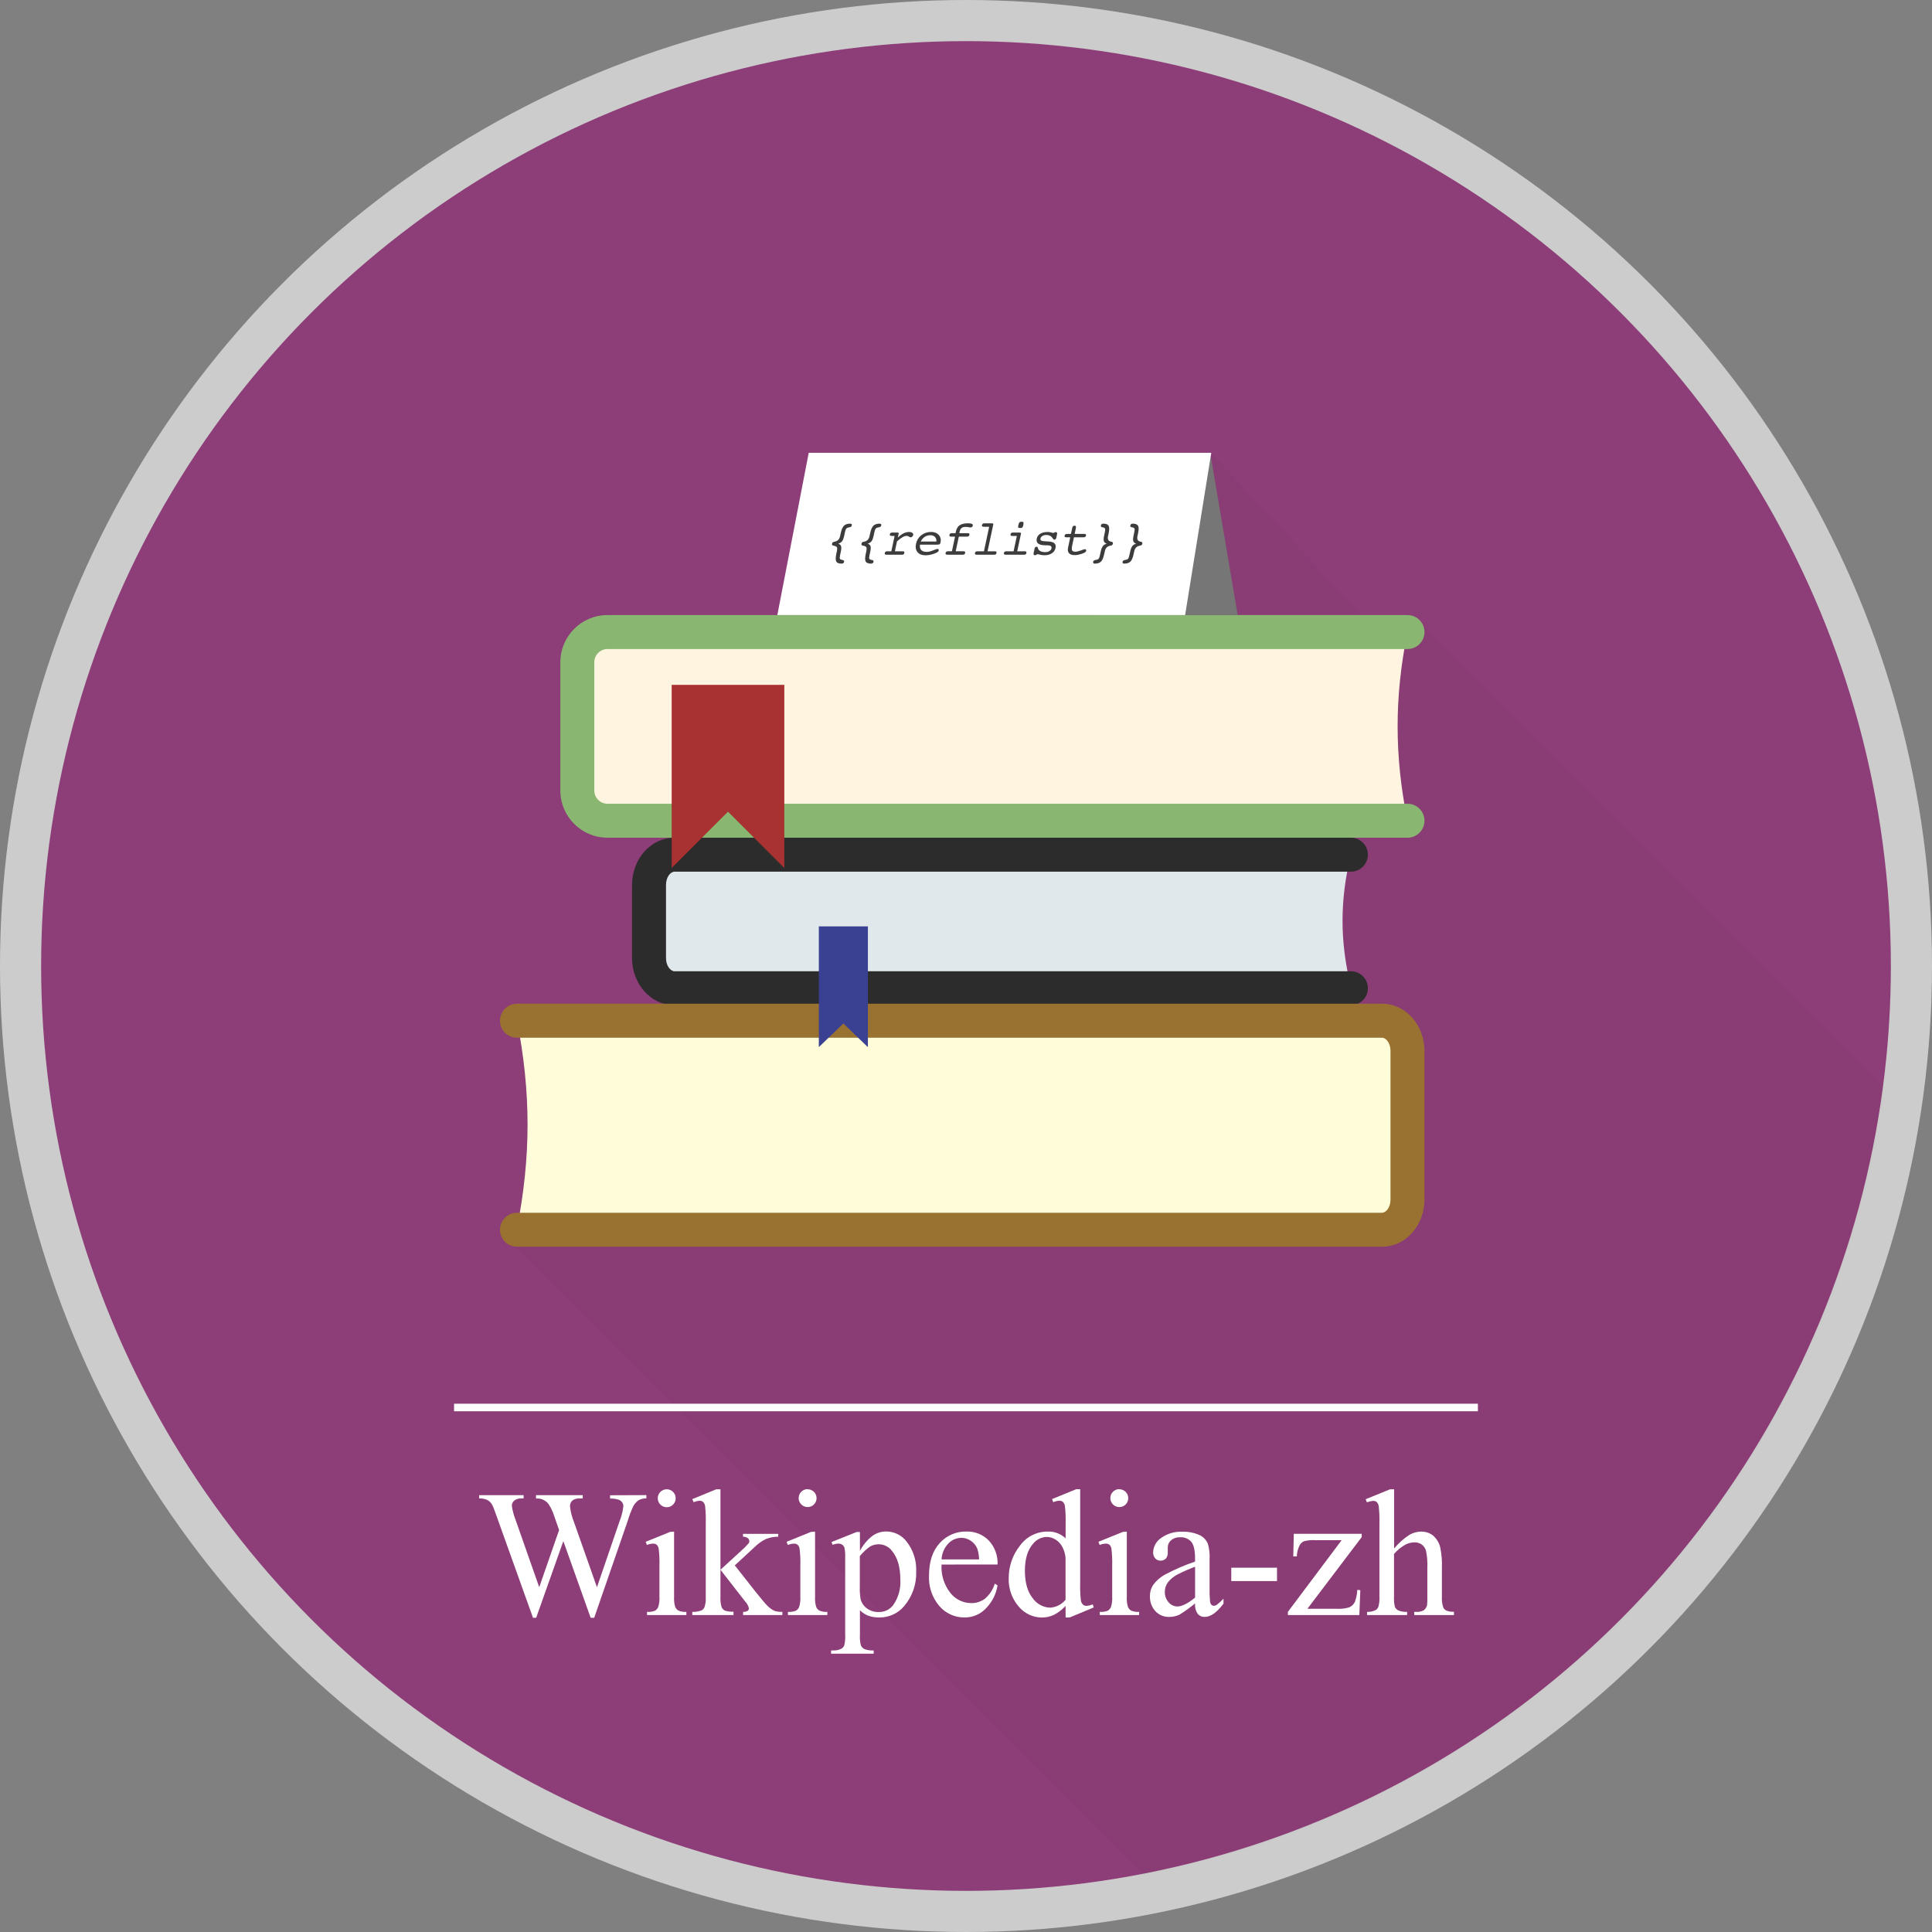 <?xml version="1.0" encoding="UTF-8"?>
<svg width="512px" height="512px" viewBox="0 0 512 512" version="1.1" xmlns="http://www.w3.org/2000/svg" xmlns:xlink="http://www.w3.org/1999/xlink">
    <rect x="0" y="0" width="512" height="512" fill="#808080" stroke="none"/>
    <!-- Generator: Sketch 53.2 (72643) - https://sketchapp.com -->
    <title>Wikipedia_zh_random 09</title>
    <desc>Created with Sketch.</desc>
    <defs>
        <circle id="path-1" cx="245.1" cy="245.1" r="245.1"></circle>
    </defs>
    <g id="Wikipedia_zh_random-09" stroke="none" stroke-width="1" fill="none" fill-rule="evenodd">
        <g id="Wikipedia_zh_logo">
            <circle id="Oval" fill="#CCCCCC" fill-rule="nonzero" cx="256" cy="256" r="256"></circle>
            <g id="Group-3" transform="translate(10.9, 10.9)">
                <mask id="mask-2" fill="white">
                    <use xlink:href="#path-1"></use>
                </mask>
                <use id="Oval" fill="#8D3D77" fill-rule="nonzero" xlink:href="#path-1"></use>
                <polygon id="Path-59" fill="#000000" opacity="0.15" mask="url(#mask-2)" points="365.6 154.1 528.493 316.993 459.047 520.2 349.6 543.375 121.325 315.1 258.62 251.1 310.1 109.1 351.691 154.1"></polygon>
                <g id="books" mask="url(#mask-2)">
                    <g transform="translate(121.6, 152.1)">
                        <path d="M20.5,4.5 L240.5,4.5 C238.754,13.042 237.881,21.375 237.881,29.5 C237.881,37.625 238.754,45.958 240.5,54.5 L20.5,54.5 L20.5,4.5 Z" id="Rectangle" fill="#FFF4E0" fill-rule="evenodd"></path>
                        <path d="M4.5,107.5 L240.5,107.5 C238.627,116.896 237.691,126.062 237.691,135 C237.691,143.938 238.627,153.104 240.5,162.5 L4.5,162.5 L4.5,107.5 Z" id="Rectangle" fill="#FFFCD9" fill-rule="evenodd" transform="translate(122.5, 135) scale(-1, 1) translate(-122.5, -135) "></path>
                        <path d="M240.5,50 C242.985,50 245,52.015 245,54.5 C245,56.985 242.985,59 240.5,59 L28.5,59 C21.596,59 16,53.404 16,46.5 L16,12.5 C16,5.596 21.596,0 28.5,0 L240.5,0 C242.985,0 245,2.015 245,4.5 C245,6.985 242.985,9 240.5,9 L28.5,9 C26.567,9 25,10.567 25,12.5 L25,46.5 C25,48.433 26.567,50 28.5,50 L240.5,50 Z" id="Path" fill="#89B772" fill-rule="nonzero"></path>
                        <path d="M39.5,63.5 L225.5,63.5 C224.024,69.479 223.286,75.312 223.286,81 C223.286,86.688 224.024,92.521 225.5,98.5 L39.5,98.5 L39.5,63.5 Z" id="Rectangle" fill="#E0E8EC" fill-rule="evenodd"></path>
                        <path d="M225.5,94.393 C227.985,94.393 230,96.408 230,98.893 C230,101.378 227.985,103.393 225.5,103.393 L46.264,103.393 C39.86,103.393 35,97.645 35,90.893 L35,71.5 C35,64.748 39.86,59 46.264,59 L225.5,59 C227.985,59 230,61.015 230,63.5 C230,65.985 227.985,68 225.5,68 L46.264,68 C45.197,68 44,69.415 44,71.5 L44,90.893 C44,92.978 45.197,94.393 46.264,94.393 L225.5,94.393 Z" id="Path-Copy" fill="#2C2C2C" fill-rule="nonzero"></path>
                        <path d="M240.5,158.393 C242.985,158.393 245,160.408 245,162.893 C245,165.378 242.985,167.393 240.5,167.393 L11.264,167.393 C4.86,167.393 5.68434189e-14,161.645 5.68434189e-14,154.893 L7.10542736e-13,115.5 C7.10542736e-13,108.748 4.86,103 11.264,103 L240.5,103 C242.985,103 245,105.015 245,107.5 C245,109.985 242.985,112 240.5,112 L11.264,112 C10.197,112 9,113.415 9,115.5 L9,154.893 C9,156.978 10.197,158.393 11.264,158.393 L240.5,158.393 Z" id="Path-Copy" fill="#997131" fill-rule="nonzero" transform="translate(122.5, 135.197) scale(-1, 1) translate(-122.5, -135.197) "></path>
                        <polygon id="Path-57" fill="#A83131" fill-rule="evenodd" points="45.5 18.5 75.355 18.5 75.355 67.03 60.428 52.103 45.5 67.03"></polygon>
                        <polygon id="Rectangle" fill="#3B4192" fill-rule="evenodd" points="84.5 82.5 97.5 82.5 97.5 114.5 91 108.232 84.5 114.5"></polygon>
                    </g>
                </g>
                <g id="Group" mask="url(#mask-2)">
                    <g transform="translate(256.1, 130.6) scale(-1, 1) translate(-256.1, -130.6) translate(195.1, 109.1)">
                        <polygon id="Path-61" fill="#767676" points="7.282 0 0 43 37 43"></polygon>
                        <polygon id="Path-60" fill="#FFFFFF" points="7 0 113.678 0 122 43 13.933 43"></polygon>
                    </g>
                </g>
                <path d="M211.23,133.174 C211.628,133.305 211.88,133.52 211.985,133.818 C212.091,134.116 212.07,134.617 211.922,135.319 L211.719,136.259 C211.626,136.699 211.61,136.993 211.671,137.141 C211.733,137.289 211.88,137.393 212.112,137.452 C212.167,137.465 212.244,137.477 212.341,137.49 C212.701,137.541 212.851,137.714 212.792,138.011 C212.758,138.155 212.684,138.267 212.569,138.347 C212.455,138.427 212.309,138.468 212.131,138.468 C211.416,138.468 210.951,138.29 210.735,137.934 C210.519,137.579 210.515,136.91 210.722,135.929 L210.881,135.192 C210.987,134.697 210.991,134.347 210.894,134.142 C210.796,133.937 210.485,133.787 209.961,133.694 C209.8,133.669 209.692,133.617 209.637,133.539 C209.582,133.46 209.571,133.339 209.605,133.174 C209.635,133.038 209.688,132.933 209.764,132.856 C209.84,132.78 209.948,132.725 210.088,132.691 C210.151,132.679 210.246,132.657 210.373,132.628 C211.105,132.48 211.558,131.995 211.732,131.174 L211.897,130.419 C212.104,129.441 212.394,128.773 212.766,128.413 C213.139,128.053 213.682,127.873 214.398,127.873 C214.571,127.873 214.697,127.915 214.775,127.997 C214.854,128.08 214.876,128.193 214.842,128.337 C214.783,128.629 214.561,128.798 214.175,128.845 C214.103,128.857 214.046,128.866 214.004,128.87 C213.725,128.921 213.516,129.026 213.379,129.184 C213.241,129.343 213.124,129.651 213.027,130.108 L212.83,131.041 C212.677,131.748 212.486,132.249 212.255,132.545 C212.025,132.842 211.683,133.051 211.23,133.174 Z M219.031,133.174 C219.429,133.305 219.681,133.52 219.787,133.818 C219.893,134.116 219.871,134.617 219.723,135.319 L219.52,136.259 C219.427,136.699 219.411,136.993 219.473,137.141 C219.534,137.289 219.681,137.393 219.914,137.452 C219.969,137.465 220.045,137.477 220.142,137.49 C220.502,137.541 220.652,137.714 220.593,138.011 C220.559,138.155 220.485,138.267 220.371,138.347 C220.256,138.427 220.11,138.468 219.933,138.468 C219.218,138.468 218.752,138.29 218.536,137.934 C218.32,137.579 218.316,136.91 218.524,135.929 L218.682,135.192 C218.788,134.697 218.792,134.347 218.695,134.142 C218.598,133.937 218.287,133.787 217.762,133.694 C217.601,133.669 217.493,133.617 217.438,133.539 C217.383,133.46 217.373,133.339 217.406,133.174 C217.436,133.038 217.489,132.933 217.565,132.856 C217.641,132.78 217.749,132.725 217.889,132.691 C217.952,132.679 218.048,132.657 218.174,132.628 C218.907,132.48 219.359,131.995 219.533,131.174 L219.698,130.419 C219.905,129.441 220.195,128.773 220.568,128.413 C220.94,128.053 221.484,127.873 222.199,127.873 C222.372,127.873 222.498,127.915 222.577,127.997 C222.655,128.08 222.677,128.193 222.643,128.337 C222.584,128.629 222.362,128.798 221.977,128.845 C221.905,128.857 221.848,128.866 221.805,128.87 C221.526,128.921 221.318,129.026 221.18,129.184 C221.043,129.343 220.925,129.651 220.828,130.108 L220.631,131.041 C220.479,131.748 220.287,132.249 220.057,132.545 C219.826,132.842 219.484,133.051 219.031,133.174 Z M226.255,135.205 L228.362,135.205 C228.527,135.205 228.642,135.24 228.705,135.31 C228.769,135.38 228.786,135.491 228.756,135.643 C228.718,135.816 228.656,135.936 228.569,136.002 C228.482,136.067 228.339,136.1 228.14,136.1 L223.989,136.1 C223.824,136.1 223.706,136.062 223.637,135.986 C223.567,135.91 223.549,135.795 223.583,135.643 C223.612,135.495 223.678,135.385 223.779,135.313 C223.881,135.241 224.023,135.205 224.205,135.205 L225.309,135.205 L226.179,131.136 L225.747,131.136 C225.337,131.136 225.087,131.103 224.998,131.038 C224.909,130.972 224.884,130.853 224.922,130.679 C224.952,130.531 225.016,130.42 225.116,130.346 C225.215,130.272 225.349,130.235 225.519,130.235 L226.966,130.235 C227.08,130.235 227.162,130.257 227.21,130.301 C227.259,130.346 227.275,130.41 227.258,130.495 L227.029,131.574 C227.537,131.071 228.036,130.696 228.524,130.451 C229.013,130.205 229.509,130.082 230.013,130.082 C230.389,130.082 230.678,130.159 230.879,130.311 C231.08,130.463 231.155,130.66 231.105,130.901 C231.071,131.058 230.983,131.196 230.841,131.317 C230.699,131.438 230.559,131.498 230.419,131.498 C230.322,131.498 230.172,131.433 229.968,131.304 C229.765,131.175 229.573,131.111 229.391,131.111 C229.061,131.111 228.687,131.228 228.27,131.463 C227.854,131.698 227.368,132.069 226.814,132.577 L226.255,135.205 Z M232.907,133.447 C232.814,134.056 232.921,134.527 233.228,134.859 C233.535,135.191 234.016,135.357 234.672,135.357 C235.167,135.357 235.735,135.225 236.376,134.961 C237.017,134.696 237.399,134.564 237.522,134.564 C237.649,134.564 237.746,134.604 237.814,134.684 C237.882,134.765 237.903,134.864 237.878,134.983 C237.852,135.106 237.784,135.218 237.674,135.319 C237.564,135.421 237.402,135.52 237.186,135.618 C236.716,135.825 236.244,135.984 235.77,136.094 C235.296,136.204 234.837,136.259 234.393,136.259 C233.428,136.259 232.715,135.98 232.254,135.424 C231.792,134.867 231.659,134.13 231.854,133.212 C232.053,132.277 232.52,131.519 233.256,130.939 C233.993,130.36 234.854,130.07 235.84,130.07 C236.733,130.07 237.416,130.341 237.89,130.882 C238.364,131.424 238.519,132.08 238.354,132.85 C238.303,133.087 238.219,133.246 238.103,133.326 C237.987,133.406 237.708,133.447 237.268,133.447 L232.907,133.447 Z M233.117,132.615 L237.249,132.615 C237.291,132.112 237.167,131.706 236.875,131.4 C236.583,131.093 236.176,130.939 235.656,130.939 C235.093,130.939 234.588,131.087 234.142,131.384 C233.696,131.68 233.354,132.09 233.117,132.615 Z M244.441,135.192 C244.615,135.192 244.738,135.23 244.812,135.307 C244.886,135.383 244.909,135.495 244.879,135.643 C244.845,135.795 244.777,135.91 244.676,135.986 C244.574,136.062 244.441,136.1 244.276,136.1 L240.125,136.1 C239.951,136.1 239.826,136.062 239.75,135.986 C239.674,135.91 239.653,135.795 239.687,135.643 C239.716,135.495 239.783,135.383 239.887,135.307 C239.99,135.23 240.125,135.192 240.29,135.192 L241.369,135.192 L242.194,131.314 L241.153,131.314 C240.979,131.314 240.854,131.274 240.775,131.193 C240.697,131.113 240.673,130.999 240.702,130.85 C240.736,130.698 240.806,130.584 240.912,130.508 C241.018,130.432 241.155,130.393 241.324,130.393 L242.327,130.393 L242.416,129.962 C242.581,129.196 242.918,128.64 243.425,128.296 C243.933,127.951 244.674,127.778 245.647,127.778 C246.121,127.778 246.461,127.831 246.666,127.937 C246.871,128.043 246.948,128.208 246.898,128.432 C246.872,128.563 246.801,128.671 246.685,128.756 C246.569,128.84 246.434,128.883 246.282,128.883 C246.206,128.883 246.028,128.857 245.749,128.807 C245.469,128.756 245.226,128.73 245.019,128.73 C244.541,128.73 244.177,128.831 243.927,129.032 C243.677,129.233 243.504,129.566 243.406,130.032 L243.33,130.393 L245.577,130.393 C245.751,130.393 245.875,130.432 245.949,130.508 C246.023,130.584 246.043,130.698 246.009,130.85 C245.979,130.994 245.909,131.108 245.799,131.19 C245.689,131.273 245.554,131.314 245.393,131.314 L243.197,131.314 L242.372,135.192 L244.441,135.192 Z M251.239,128.705 L250.16,128.705 C249.75,128.705 249.5,128.672 249.411,128.607 C249.322,128.541 249.295,128.421 249.329,128.248 C249.363,128.096 249.431,127.981 249.535,127.905 C249.639,127.829 249.773,127.791 249.938,127.791 L252.033,127.791 C252.147,127.791 252.231,127.814 252.284,127.861 C252.336,127.907 252.354,127.971 252.338,128.051 L250.814,135.205 L252.807,135.205 C252.968,135.205 253.078,135.24 253.137,135.31 C253.197,135.38 253.211,135.491 253.182,135.643 C253.144,135.816 253.082,135.936 252.998,136.002 C252.913,136.067 252.771,136.1 252.572,136.1 L247.888,136.1 C247.723,136.1 247.604,136.062 247.532,135.986 C247.46,135.91 247.441,135.795 247.475,135.643 C247.505,135.495 247.572,135.385 247.675,135.313 C247.779,135.241 247.92,135.205 248.097,135.205 L249.856,135.205 L251.239,128.705 Z M258.945,128.407 C259.043,127.95 259.145,127.662 259.253,127.543 C259.361,127.425 259.551,127.366 259.821,127.366 C260.084,127.366 260.247,127.415 260.31,127.515 C260.374,127.614 260.365,127.85 260.285,128.223 C260.209,128.586 260.122,128.812 260.025,128.899 C259.927,128.985 259.741,129.029 259.466,129.029 C259.195,129.029 259.027,128.989 258.961,128.908 C258.896,128.828 258.89,128.661 258.945,128.407 Z M258.673,135.205 L260.71,135.205 C260.875,135.205 260.989,135.24 261.053,135.31 C261.116,135.38 261.133,135.491 261.104,135.643 C261.066,135.816 261.003,135.936 260.916,136.002 C260.83,136.067 260.687,136.1 260.488,136.1 L255.562,136.1 C255.393,136.1 255.273,136.062 255.204,135.986 C255.134,135.91 255.116,135.795 255.15,135.643 C255.179,135.495 255.246,135.385 255.35,135.313 C255.453,135.241 255.594,135.205 255.772,135.205 L257.708,135.205 L258.577,131.136 L257.34,131.136 C257.166,131.136 257.042,131.097 256.968,131.019 C256.894,130.94 256.872,130.827 256.902,130.679 C256.931,130.531 256.997,130.42 257.098,130.346 C257.2,130.272 257.335,130.235 257.505,130.235 L259.364,130.235 C259.479,130.235 259.563,130.258 259.618,130.305 C259.673,130.351 259.692,130.415 259.675,130.495 L258.673,135.205 Z M263.027,135.643 L263.268,134.513 C263.306,134.327 263.369,134.194 263.455,134.113 C263.542,134.033 263.664,133.993 263.82,133.993 C263.994,133.993 264.106,134.111 264.157,134.348 C264.195,134.492 264.233,134.6 264.271,134.672 C264.402,134.9 264.627,135.083 264.944,135.221 C265.261,135.358 265.63,135.427 266.048,135.427 C266.497,135.427 266.876,135.336 267.185,135.154 C267.494,134.972 267.68,134.733 267.743,134.437 C267.807,134.136 267.743,133.923 267.553,133.796 C267.362,133.669 267.003,133.605 266.474,133.605 L266.125,133.605 C265.261,133.605 264.635,133.455 264.246,133.155 C263.856,132.854 263.723,132.418 263.846,131.847 C263.964,131.288 264.277,130.855 264.785,130.546 C265.293,130.237 265.947,130.082 266.747,130.082 C267.073,130.082 267.395,130.128 267.715,130.219 C268.034,130.31 268.202,130.355 268.219,130.355 C268.266,130.355 268.363,130.314 268.511,130.232 C268.659,130.149 268.797,130.108 268.924,130.108 C269.068,130.108 269.164,130.161 269.213,130.267 C269.261,130.372 269.263,130.531 269.216,130.743 L269.057,131.485 C269.011,131.71 268.943,131.871 268.854,131.971 C268.765,132.07 268.647,132.12 268.499,132.12 C268.372,132.12 268.238,132.012 268.099,131.796 C267.997,131.648 267.913,131.536 267.845,131.46 C267.663,131.253 267.454,131.103 267.22,131.012 C266.985,130.921 266.696,130.876 266.353,130.876 C265.955,130.876 265.617,130.964 265.338,131.139 C265.058,131.315 264.889,131.538 264.83,131.809 C264.775,132.076 264.859,132.266 265.084,132.38 C265.308,132.495 265.831,132.56 266.652,132.577 C267.527,132.598 268.139,132.752 268.486,133.037 C268.833,133.323 268.943,133.764 268.816,134.361 C268.693,134.932 268.372,135.389 267.851,135.732 C267.331,136.075 266.69,136.246 265.928,136.246 C265.687,136.246 265.422,136.224 265.134,136.179 C264.847,136.135 264.489,136.06 264.062,135.954 C263.897,136.051 263.756,136.124 263.64,136.173 C263.523,136.222 263.429,136.246 263.357,136.246 C263.209,136.246 263.106,136.194 263.049,136.09 C262.992,135.987 262.985,135.838 263.027,135.643 Z M276.402,130.59 C276.609,130.59 276.753,130.626 276.833,130.698 C276.914,130.77 276.937,130.884 276.903,131.041 C276.869,131.189 276.8,131.3 276.697,131.374 C276.593,131.448 276.452,131.485 276.275,131.485 L273.704,131.485 L273.253,133.605 C273.105,134.299 273.098,134.756 273.231,134.976 C273.364,135.197 273.649,135.307 274.085,135.307 C274.47,135.307 274.955,135.194 275.541,134.97 C276.128,134.746 276.484,134.634 276.611,134.634 C276.729,134.634 276.82,134.676 276.884,134.761 C276.947,134.845 276.966,134.949 276.941,135.072 C276.911,135.211 276.834,135.333 276.709,135.437 C276.585,135.54 276.387,135.641 276.116,135.738 C275.663,135.903 275.263,136.024 274.916,136.1 C274.569,136.176 274.25,136.214 273.958,136.214 C273.463,136.214 273.064,136.135 272.761,135.976 C272.459,135.818 272.256,135.582 272.155,135.268 C272.104,135.12 272.082,134.945 272.088,134.742 C272.095,134.538 272.142,134.225 272.231,133.802 L272.276,133.605 L272.726,131.485 L271.647,131.485 C271.469,131.485 271.348,131.45 271.282,131.381 C271.217,131.311 271.201,131.197 271.235,131.041 C271.273,130.867 271.353,130.749 271.476,130.685 C271.598,130.622 271.84,130.59 272.199,130.59 L272.917,130.59 L273.196,129.289 L273.266,128.953 C273.304,128.771 273.372,128.636 273.469,128.549 C273.566,128.463 273.697,128.419 273.862,128.419 C274.049,128.419 274.166,128.472 274.215,128.578 C274.263,128.684 274.248,128.925 274.167,129.302 L273.894,130.59 L276.402,130.59 Z M282.4,133.174 C282.002,133.051 281.749,132.84 281.642,132.542 C281.534,132.244 281.554,131.743 281.702,131.041 L281.899,130.108 C281.996,129.659 282.014,129.358 281.953,129.203 C281.891,129.049 281.748,128.942 281.524,128.883 C281.473,128.87 281.393,128.857 281.283,128.845 C280.932,128.794 280.786,128.633 280.845,128.362 C280.879,128.201 280.949,128.08 281.054,127.997 C281.16,127.915 281.302,127.873 281.48,127.873 C282.195,127.873 282.662,128.053 282.882,128.413 C283.103,128.773 283.109,129.441 282.902,130.419 L282.736,131.174 C282.563,131.999 282.804,132.484 283.46,132.628 C283.583,132.653 283.678,132.674 283.746,132.691 C283.873,132.729 283.958,132.785 284.003,132.86 C284.047,132.934 284.055,133.038 284.025,133.174 C283.995,133.318 283.939,133.432 283.857,133.517 C283.774,133.601 283.661,133.656 283.517,133.682 C283.471,133.69 283.403,133.703 283.314,133.72 C282.54,133.864 282.064,134.354 281.886,135.192 L281.727,135.929 C281.52,136.91 281.232,137.579 280.864,137.934 C280.496,138.29 279.954,138.468 279.239,138.468 C279.057,138.468 278.93,138.426 278.858,138.344 C278.786,138.261 278.767,138.138 278.801,137.973 C278.856,137.702 279.072,137.541 279.448,137.49 C279.525,137.482 279.582,137.473 279.62,137.465 C279.903,137.418 280.112,137.321 280.245,137.173 C280.378,137.025 280.494,136.72 280.591,136.259 L280.794,135.319 C280.942,134.625 281.134,134.127 281.369,133.824 C281.603,133.522 281.947,133.305 282.4,133.174 Z M290.201,133.174 C289.804,133.051 289.551,132.84 289.443,132.542 C289.335,132.244 289.355,131.743 289.503,131.041 L289.7,130.108 C289.797,129.659 289.815,129.358 289.754,129.203 C289.692,129.049 289.55,128.942 289.325,128.883 C289.275,128.87 289.194,128.857 289.084,128.845 C288.733,128.794 288.587,128.633 288.646,128.362 C288.68,128.201 288.75,128.08 288.856,127.997 C288.961,127.915 289.103,127.873 289.281,127.873 C289.996,127.873 290.464,128.053 290.684,128.413 C290.904,128.773 290.91,129.441 290.703,130.419 L290.538,131.174 C290.364,131.999 290.605,132.484 291.261,132.628 C291.384,132.653 291.479,132.674 291.547,132.691 C291.674,132.729 291.76,132.785 291.804,132.86 C291.849,132.934 291.856,133.038 291.826,133.174 C291.797,133.318 291.741,133.432 291.658,133.517 C291.576,133.601 291.462,133.656 291.319,133.682 C291.272,133.69 291.204,133.703 291.115,133.72 C290.341,133.864 289.865,134.354 289.687,135.192 L289.528,135.929 C289.321,136.91 289.033,137.579 288.665,137.934 C288.297,138.29 287.755,138.468 287.04,138.468 C286.858,138.468 286.731,138.426 286.659,138.344 C286.587,138.261 286.568,138.138 286.602,137.973 C286.657,137.702 286.873,137.541 287.25,137.49 C287.326,137.482 287.383,137.473 287.421,137.465 C287.705,137.418 287.913,137.321 288.046,137.173 C288.18,137.025 288.295,136.72 288.392,136.259 L288.595,135.319 C288.743,134.625 288.935,134.127 289.17,133.824 C289.405,133.522 289.749,133.305 290.201,133.174 Z" id="{{reflist}}" fill="#3C3C3C" fill-rule="nonzero" mask="url(#mask-2)"></path>
            </g>
            <path d="M171.29,396.22 L171.29,397.09 C170.596,397.064 169.906,397.219 169.29,397.54 C168.662,397.957 168.152,398.529 167.81,399.2 C167.217,400.463 166.722,401.771 166.33,403.11 L157.47,428.73 L156.53,428.73 L149.29,408.41 L142.09,428.73 L141.25,428.73 L131.8,402.34 C131.1,400.34 130.653,399.177 130.46,398.85 C130.178,398.29 129.731,397.829 129.18,397.53 C128.496,397.211 127.744,397.064 126.99,397.1 L126.99,396.23 L138.76,396.23 L138.76,397.1 L138.2,397.1 C137.52,397.053 136.846,397.251 136.3,397.66 C135.883,397.988 135.64,398.489 135.64,399.02 C135.82,400.312 136.156,401.578 136.64,402.79 L142.9,420.63 L148.17,405.47 L147.23,402.8 L146.48,400.67 C146.184,399.948 145.815,399.258 145.38,398.61 C145.179,398.315 144.925,398.061 144.63,397.86 C144.274,397.596 143.88,397.391 143.46,397.25 C142.999,397.138 142.524,397.091 142.05,397.11 L142.05,396.24 L154.43,396.24 L154.43,397.11 L153.59,397.11 C152.903,397.051 152.218,397.251 151.67,397.67 C151.259,398.066 151.037,398.619 151.06,399.19 C151.208,400.623 151.562,402.028 152.11,403.36 L158.2,420.63 L164.2,403.12 C164.719,401.84 165.056,400.494 165.2,399.12 C165.197,398.759 165.078,398.408 164.86,398.12 C164.648,397.817 164.348,397.586 164,397.46 C163.251,397.217 162.467,397.106 161.68,397.13 L161.68,396.26 L171.29,396.22 Z" id="Path" fill="#FFFFFF" fill-rule="nonzero"></path>
            <path d="M178.64,405.9 L178.64,423.15 C178.582,424.053 178.681,424.96 178.93,425.83 C179.102,426.25 179.408,426.602 179.8,426.83 C180.465,427.101 181.184,427.214 181.9,427.16 L181.9,428 L171.47,428 L171.47,427.16 C172.187,427.218 172.908,427.115 173.58,426.86 C173.967,426.628 174.269,426.277 174.44,425.86 C174.709,424.987 174.817,424.072 174.76,423.16 L174.76,414.89 C174.807,413.38 174.737,411.869 174.55,410.37 C174.486,409.99 174.304,409.641 174.03,409.37 C173.744,409.154 173.388,409.05 173.03,409.08 C172.484,409.103 171.946,409.222 171.44,409.43 L171.11,408.59 L177.58,405.97 L178.64,405.9 Z M176.69,394.67 C177.319,394.667 177.924,394.916 178.369,395.361 C178.814,395.806 179.063,396.411 179.06,397.04 C179.071,397.674 178.821,398.285 178.37,398.73 C177.933,399.188 177.323,399.442 176.69,399.43 C175.376,399.43 174.31,398.364 174.31,397.05 C174.31,395.736 175.376,394.67 176.69,394.67 L176.69,394.67 Z" id="Shape" fill="#FFFFFF" fill-rule="nonzero"></path>
            <path d="M190.93,394.67 L190.93,416 L196.39,411 C197.107,410.386 197.776,409.717 198.39,409 C198.508,408.837 198.575,408.642 198.58,408.44 C198.586,408.123 198.441,407.823 198.19,407.63 C197.817,407.364 197.368,407.227 196.91,407.24 L196.91,406.49 L206.24,406.49 L206.24,407.24 C205.146,407.237 204.061,407.437 203.04,407.83 C202.007,408.311 201.061,408.96 200.24,409.75 L194.73,414.84 L200.24,421.84 C201.773,423.76 202.803,424.98 203.33,425.5 C203.897,426.102 204.577,426.588 205.33,426.93 C205.979,427.116 206.655,427.194 207.33,427.16 L207.33,428 L196.93,428 L196.93,427.16 C197.351,427.189 197.771,427.095 198.14,426.89 C198.352,426.725 198.471,426.468 198.46,426.2 C198.313,425.547 197.988,424.948 197.52,424.47 L190.93,416 L190.93,423.13 C190.869,424.053 190.968,424.98 191.22,425.87 C191.38,426.27 191.673,426.602 192.05,426.81 C192.804,427.057 193.598,427.159 194.39,427.11 L194.39,428 L183.47,428 L183.47,427.16 C184.309,427.205 185.148,427.068 185.93,426.76 C186.262,426.584 186.526,426.303 186.68,425.96 C186.966,425.1 187.084,424.194 187.03,423.29 L187.03,403.74 C187.076,402.218 187.022,400.695 186.87,399.18 C186.82,398.748 186.63,398.344 186.33,398.03 C186.047,397.804 185.691,397.69 185.33,397.71 C184.817,397.756 184.316,397.892 183.85,398.11 L183.45,397.29 L189.83,394.67 L190.93,394.67 Z" id="Path" fill="#FFFFFF" fill-rule="nonzero"></path>
            <path d="M216,405.9 L216,423.15 C215.942,424.053 216.041,424.96 216.29,425.83 C216.462,426.25 216.768,426.602 217.16,426.83 C217.825,427.101 218.544,427.214 219.26,427.16 L219.26,428 L208.81,428 L208.81,427.16 C209.527,427.218 210.248,427.115 210.92,426.86 C211.307,426.628 211.609,426.277 211.78,425.86 C212.049,424.987 212.157,424.072 212.1,423.16 L212.1,414.89 C212.147,413.38 212.077,411.869 211.89,410.37 C211.826,409.99 211.644,409.641 211.37,409.37 C211.084,409.154 210.728,409.05 210.37,409.08 C209.824,409.103 209.286,409.222 208.78,409.43 L208.45,408.59 L214.92,405.97 L216,405.9 Z M214,394.67 C214.628,394.659 215.234,394.899 215.684,395.336 C216.134,395.774 216.392,396.372 216.4,397 C216.411,397.634 216.161,398.245 215.71,398.69 C215.273,399.148 214.663,399.402 214.03,399.39 C212.716,399.39 211.65,398.324 211.65,397.01 C211.65,395.696 212.716,394.63 214.03,394.63 L214,394.67 Z" id="Shape" fill="#FFFFFF" fill-rule="nonzero"></path>
            <path d="M220.36,408.66 L227,406 L227.89,406 L227.89,411 C228.701,409.441 229.841,408.077 231.23,407 C232.262,406.267 233.494,405.87 234.76,405.86 C236.85,405.829 238.839,406.762 240.15,408.39 C241.985,410.664 242.928,413.53 242.8,416.45 C242.923,419.804 241.785,423.083 239.61,425.64 C237.971,427.585 235.543,428.687 233,428.64 C231.978,428.663 230.961,428.497 230,428.15 C229.217,427.812 228.502,427.335 227.89,426.74 L227.89,433.28 C227.828,434.222 227.919,435.167 228.16,436.08 C228.355,436.495 228.687,436.83 229.1,437.03 C229.875,437.32 230.704,437.439 231.53,437.38 L231.53,438.25 L220.25,438.25 L220.25,437.38 L220.84,437.38 C221.604,437.417 222.364,437.248 223.04,436.89 C223.355,436.696 223.597,436.405 223.73,436.06 C223.956,435.104 224.041,434.12 223.98,433.14 L223.98,412.84 C224.024,411.952 223.96,411.062 223.79,410.19 C223.689,409.851 223.478,409.555 223.19,409.35 C222.857,409.147 222.47,409.05 222.08,409.07 C221.588,409.096 221.104,409.208 220.65,409.4 L220.36,408.66 Z M227.86,412.39 L227.86,420.39 C227.816,421.534 227.886,422.68 228.07,423.81 C228.322,424.765 228.889,425.608 229.68,426.2 C230.605,426.896 231.743,427.25 232.9,427.2 C234.387,427.238 235.802,426.556 236.7,425.37 C238.079,423.407 238.749,421.034 238.6,418.64 C238.6,415.36 237.88,412.837 236.44,411.07 C235.606,409.936 234.288,409.258 232.88,409.24 C232.103,409.245 231.338,409.437 230.65,409.8 C229.599,410.523 228.659,411.395 227.86,412.39 L227.86,412.39 Z" id="Shape" fill="#FFFFFF" fill-rule="nonzero"></path>
            <path d="M249.52,414.62 C249.345,417.32 250.171,419.99 251.84,422.12 C253.167,423.818 255.195,424.819 257.35,424.84 C258.668,424.867 259.957,424.459 261.02,423.68 C262.252,422.621 263.157,421.234 263.63,419.68 L264.36,420.15 C264.008,422.341 263.013,424.377 261.5,426 C260.014,427.718 257.841,428.685 255.57,428.64 C253.03,428.659 250.61,427.562 248.95,425.64 C247.03,423.392 246.045,420.493 246.2,417.54 C246.2,413.867 247.14,411.003 249.02,408.95 C250.817,406.933 253.409,405.807 256.11,405.87 C258.333,405.797 260.485,406.66 262.04,408.25 C263.638,409.971 264.475,412.264 264.36,414.61 L249.52,414.62 Z M249.52,413.26 L259.46,413.26 C259.454,412.27 259.289,411.287 258.97,410.35 C258.604,409.505 257.994,408.788 257.22,408.29 C256.501,407.806 255.656,407.545 254.79,407.54 C253.473,407.548 252.216,408.093 251.31,409.05 C250.227,410.193 249.592,411.687 249.52,413.26 L249.52,413.26 Z" id="Shape" fill="#FFFFFF" fill-rule="nonzero"></path>
            <path d="M282.38,425.59 C281.507,426.555 280.467,427.354 279.31,427.95 C278.3,428.427 277.196,428.669 276.08,428.66 C273.698,428.643 271.447,427.565 269.94,425.72 C268.143,423.622 267.206,420.921 267.32,418.16 C267.315,415.097 268.34,412.121 270.23,409.71 C271.938,407.276 274.737,405.843 277.71,405.88 C279.453,405.82 281.145,406.47 282.4,407.68 L282.4,403.68 C282.445,402.171 282.385,400.661 282.22,399.16 C282.167,398.727 281.974,398.323 281.67,398.01 C281.402,397.802 281.069,397.696 280.73,397.71 C280.172,397.744 279.625,397.873 279.11,398.09 L278.81,397.27 L285.21,394.65 L286.26,394.65 L286.26,419.47 C286.213,421.009 286.273,422.549 286.44,424.08 C286.494,424.518 286.691,424.926 287,425.24 C287.25,425.456 287.57,425.574 287.9,425.57 C288.482,425.534 289.054,425.399 289.59,425.17 L289.85,425.99 L283.48,428.64 L282.4,428.64 L282.38,425.59 Z M282.38,423.95 L282.38,412.88 C282.301,411.863 282.016,410.873 281.54,409.97 C281.123,409.14 280.478,408.446 279.68,407.97 C278.999,407.551 278.219,407.32 277.42,407.3 C275.978,407.332 274.626,408.012 273.74,409.15 C272.32,410.777 271.61,413.153 271.61,416.28 C271.61,419.407 272.297,421.823 273.67,423.53 C274.724,425.039 276.421,425.971 278.26,426.05 C279.868,425.962 281.364,425.2 282.38,423.95 L282.38,423.95 Z" id="Shape" fill="#FFFFFF" fill-rule="nonzero"></path>
            <path d="M298.62,405.9 L298.62,423.15 C298.562,424.053 298.661,424.96 298.91,425.83 C299.082,426.25 299.388,426.602 299.78,426.83 C300.445,427.101 301.164,427.214 301.88,427.16 L301.88,428 L291.45,428 L291.45,427.16 C292.167,427.218 292.888,427.115 293.56,426.86 C293.947,426.628 294.249,426.277 294.42,425.86 C294.689,424.987 294.797,424.072 294.74,423.16 L294.74,414.89 C294.787,413.38 294.717,411.869 294.53,410.37 C294.466,409.99 294.284,409.641 294.01,409.37 C293.724,409.154 293.368,409.05 293.01,409.08 C292.464,409.103 291.926,409.222 291.42,409.43 L291.09,408.59 L297.56,405.97 L298.62,405.9 Z M296.67,394.67 C297.95,394.686 298.984,395.72 299,397 C299.011,397.634 298.761,398.245 298.31,398.69 C297.873,399.148 297.263,399.402 296.63,399.39 C295.316,399.39 294.25,398.324 294.25,397.01 C294.25,395.696 295.316,394.63 296.63,394.63 L296.67,394.67 Z" id="Shape" fill="#FFFFFF" fill-rule="nonzero"></path>
            <path d="M316.71,424.91 C315.401,426.009 314.014,427.012 312.56,427.91 C311.714,428.303 310.792,428.504 309.86,428.5 C308.475,428.543 307.139,427.99 306.19,426.98 C305.202,425.888 304.684,424.451 304.75,422.98 C304.724,422.026 304.967,421.083 305.45,420.26 C306.302,419.003 307.449,417.973 308.79,417.26 C311.327,415.903 313.973,414.759 316.7,413.84 L316.7,413 C316.7,410.86 316.367,409.39 315.7,408.59 C314.938,407.749 313.832,407.306 312.7,407.39 C311.846,407.346 311.008,407.633 310.36,408.19 C309.807,408.638 309.481,409.308 309.47,410.02 L309.47,411.38 C309.52,411.96 309.353,412.537 309,413 C308.627,413.394 308.102,413.609 307.56,413.59 C307.02,413.608 306.499,413.384 306.14,412.98 C305.754,412.516 305.557,411.923 305.59,411.32 C305.666,409.834 306.427,408.467 307.65,407.62 C309.325,406.401 311.372,405.803 313.44,405.93 C315.061,405.878 316.671,406.221 318.13,406.93 C319.043,407.428 319.751,408.232 320.13,409.2 C320.494,410.545 320.635,411.94 320.55,413.33 L320.55,420.62 C320.519,421.875 320.559,423.13 320.67,424.38 C320.695,424.724 320.832,425.051 321.06,425.31 C321.231,425.461 321.452,425.543 321.68,425.54 C321.91,425.547 322.138,425.492 322.34,425.38 C323.022,424.866 323.658,424.294 324.24,423.67 L324.24,424.98 C322.493,427.327 320.827,428.5 319.24,428.5 C318.539,428.529 317.865,428.234 317.41,427.7 C316.863,426.878 316.616,425.893 316.71,424.91 Z M316.71,423.39 L316.71,415.2 C315.152,415.784 313.626,416.452 312.14,417.2 C311.109,417.718 310.205,418.455 309.49,419.36 C308.969,420.074 308.689,420.936 308.69,421.82 C308.651,422.847 309.009,423.85 309.69,424.62 C310.262,425.314 311.111,425.72 312.01,425.73 C313.21,425.73 314.777,424.947 316.71,423.38 L316.71,423.39 Z" id="Shape" fill="#FFFFFF" fill-rule="nonzero"></path>
            <polygon id="Path" fill="#FFFFFF" fill-rule="nonzero" points="326.3 415.46 338.42 415.46 338.42 419 326.3 419"></polygon>
            <path d="M360.5,421.41 L360.24,428 L341.3,428 L341.3,427.16 L355.55,408.16 L348.55,408.16 C347.541,408.096 346.528,408.193 345.55,408.45 C345.049,408.674 344.642,409.067 344.4,409.56 C343.945,410.464 343.696,411.458 343.67,412.47 L342.73,412.47 L342.87,406.47 L360.87,406.47 L360.87,407.34 L346.48,426.34 L354.31,426.34 C355.439,426.415 356.572,426.275 357.65,425.93 C358.271,425.623 358.772,425.116 359.07,424.49 C359.432,423.473 359.644,422.408 359.7,421.33 L360.5,421.41 Z" id="Path" fill="#FFFFFF" fill-rule="nonzero"></path>
            <path d="M369.45,394.67 L369.45,410.37 C370.63,408.942 372.023,407.704 373.58,406.7 C374.499,406.19 375.529,405.911 376.58,405.89 C377.71,405.859 378.816,406.211 379.72,406.89 C380.688,407.711 381.37,408.817 381.67,410.05 C382.044,411.851 382.196,413.692 382.12,415.53 L382.12,423.12 C382.063,424.062 382.175,425.007 382.45,425.91 C382.609,426.288 382.891,426.601 383.25,426.8 C383.901,427.07 384.607,427.183 385.31,427.13 L385.31,428 L374.79,428 L374.79,427.16 L375.28,427.16 C376.008,427.228 376.738,427.067 377.37,426.7 C377.787,426.354 378.075,425.879 378.19,425.35 C378.257,424.619 378.28,423.884 378.26,423.15 L378.26,415.56 C378.337,414.011 378.216,412.458 377.9,410.94 C377.707,410.276 377.299,409.696 376.74,409.29 C376.172,408.913 375.501,408.721 374.82,408.74 C373.987,408.757 373.169,408.966 372.43,409.35 C371.297,409.993 370.282,410.825 369.43,411.81 L369.43,423.15 C369.37,424.071 369.454,424.995 369.68,425.89 C369.877,426.282 370.196,426.598 370.59,426.79 C371.323,427.083 372.113,427.206 372.9,427.15 L372.9,428 L362.28,428 L362.28,427.16 C363.056,427.196 363.828,427.042 364.53,426.71 C364.879,426.513 365.145,426.197 365.28,425.82 C365.521,424.952 365.616,424.049 365.56,423.15 L365.56,403.72 C365.605,402.211 365.545,400.701 365.38,399.2 C365.33,398.768 365.14,398.364 364.84,398.05 C364.555,397.83 364.199,397.723 363.84,397.75 C363.295,397.8 362.759,397.928 362.25,398.13 L361.92,397.31 L368.34,394.69 L369.45,394.67 Z" id="Path" fill="#FFFFFF" fill-rule="nonzero"></path>
            <rect id="Rectangle" fill="#FFFFFF" fill-rule="nonzero" x="120.33" y="372" width="271.33" height="2"></rect>
        </g>
    </g>
</svg>